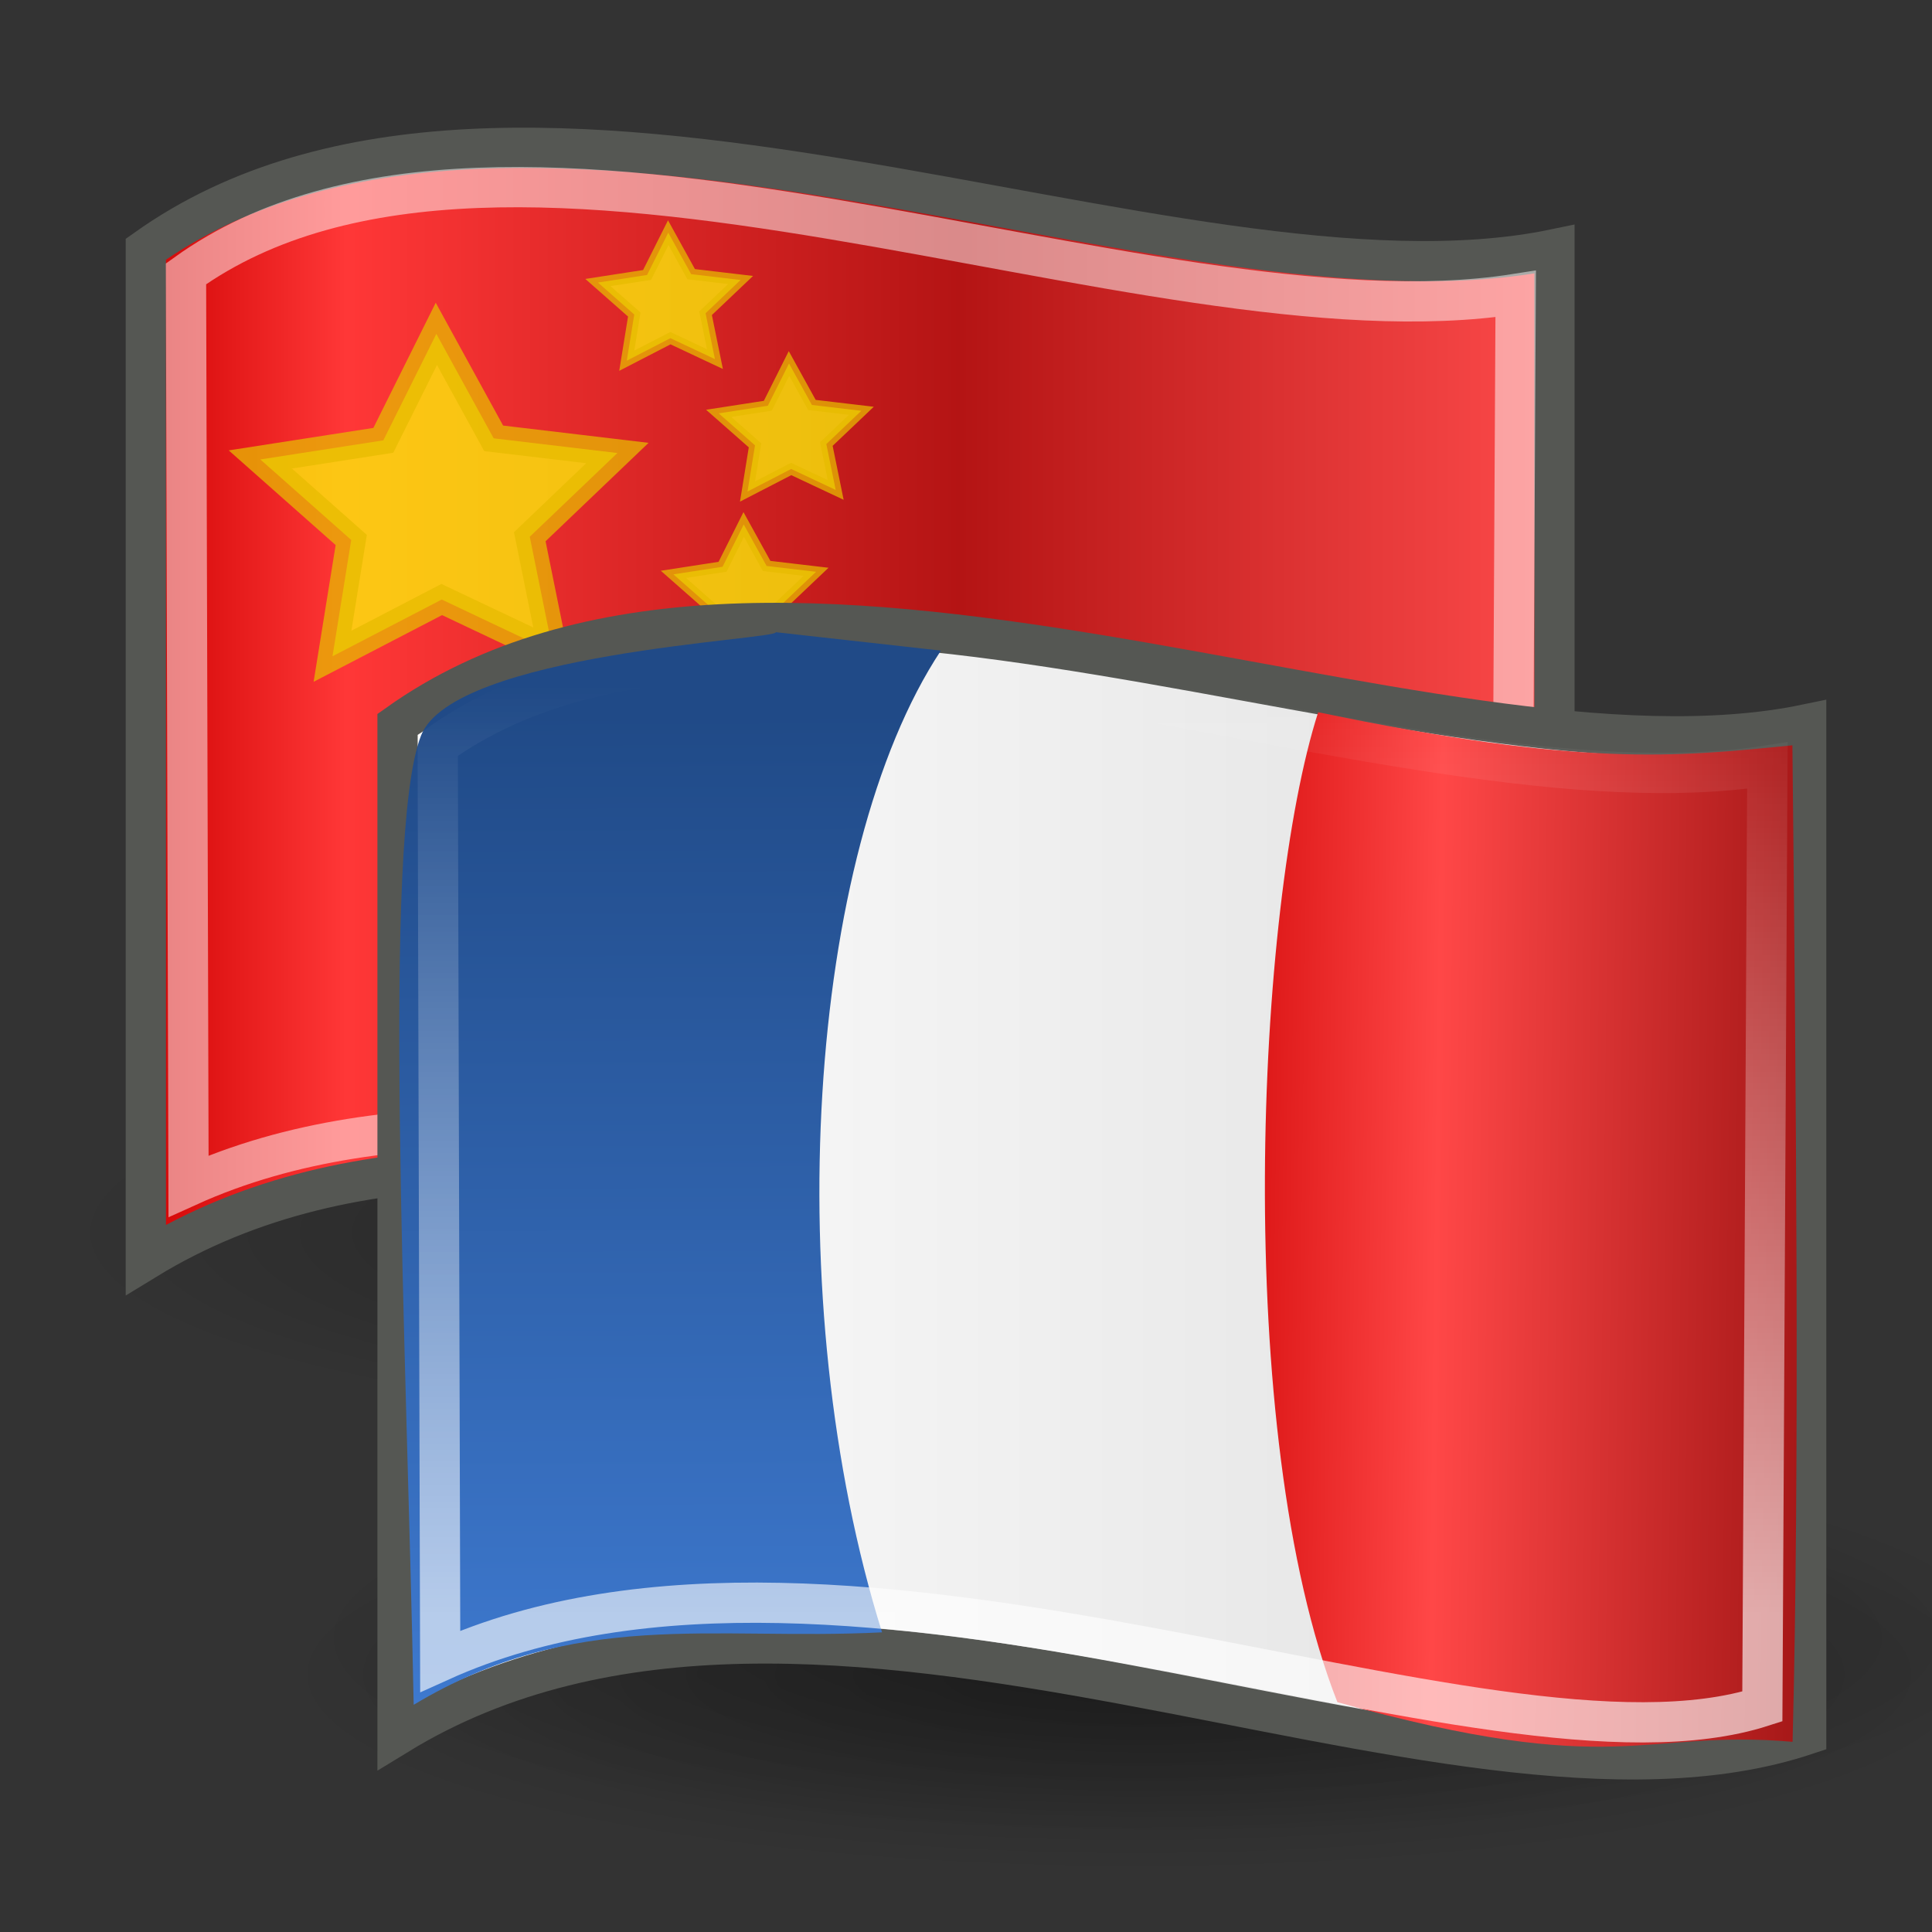 <?xml version="1.0" encoding="UTF-8" standalone="no"?>
<!-- Created with Inkscape (http://www.inkscape.org/) -->
<svg
   xmlns:dc="http://purl.org/dc/elements/1.1/"
   xmlns:cc="http://web.resource.org/cc/"
   xmlns:rdf="http://www.w3.org/1999/02/22-rdf-syntax-ns#"
   xmlns:svg="http://www.w3.org/2000/svg"
   xmlns="http://www.w3.org/2000/svg"
   xmlns:xlink="http://www.w3.org/1999/xlink"
   xmlns:sodipodi="http://inkscape.sourceforge.net/DTD/sodipodi-0.dtd"
   xmlns:inkscape="http://www.inkscape.org/namespaces/inkscape"
   inkscape:export-ydpi="90.000000"
   inkscape:export-xdpi="90.000000"
   inkscape:export-filename="/home/jimmac/Desktop/wi-fi.png"
   width="48px"
   height="48px"
   id="svg11300"
   sodipodi:version="0.32"
   inkscape:version="0.43"
   sodipodi:docbase="/home/andrew/Desktop/tango-modern/scalable/apps"
   sodipodi:docname="preferences-desktop-locale.svg">
  <rect width="100%" height="100%" fill="#333333" stroke="none"/>
  <defs
     id="defs3">
    <linearGradient
       inkscape:collect="always"
       id="linearGradient3289">
      <stop
         style="stop-color:#ffffff;stop-opacity:1;"
         offset="0"
         id="stop3291" />
      <stop
         style="stop-color:#ffffff;stop-opacity:0;"
         offset="1"
         id="stop3293" />
    </linearGradient>
    <linearGradient
       inkscape:collect="always"
       id="linearGradient16591">
      <stop
         style="stop-color:#000000;stop-opacity:1;"
         offset="0"
         id="stop16593" />
      <stop
         style="stop-color:#000000;stop-opacity:0;"
         offset="1"
         id="stop16595" />
    </linearGradient>
    <linearGradient
       id="linearGradient16542">
      <stop
         style="stop-color:#2e3436;stop-opacity:1;"
         offset="0"
         id="stop16544" />
      <stop
         id="stop16550"
         offset="0.273"
         style="stop-color:#505a5d;stop-opacity:1;" />
      <stop
         style="stop-color:#141717;stop-opacity:1;"
         offset="0.636"
         id="stop16554" />
      <stop
         style="stop-color:#2e3436;stop-opacity:1;"
         offset="1"
         id="stop16546" />
    </linearGradient>
    <linearGradient
       id="linearGradient16532">
      <stop
         style="stop-color:#cc0000;stop-opacity:1;"
         offset="0"
         id="stop16534" />
      <stop
         id="stop16540"
         offset="0.242"
         style="stop-color:#ff4747;stop-opacity:1;" />
      <stop
         style="stop-color:#9b1212;stop-opacity:1;"
         offset="0.61"
         id="stop16552" />
      <stop
         style="stop-color:#cc0000;stop-opacity:1;"
         offset="1"
         id="stop16536" />
    </linearGradient>
    <linearGradient
       id="linearGradient16522">
      <stop
         style="stop-color:#edd400;stop-opacity:1;"
         offset="0"
         id="stop16524" />
      <stop
         id="stop16530"
         offset="0.273"
         style="stop-color:#fff491;stop-opacity:1;" />
      <stop
         style="stop-color:#edd400;stop-opacity:1;"
         offset="1"
         id="stop16526" />
    </linearGradient>
    <linearGradient
       id="linearGradient16514">
      <stop
         id="stop16516"
         offset="0"
         style="stop-color:#ffffff;stop-opacity:1;" />
      <stop
         style="stop-color:#bebebe;stop-opacity:1;"
         offset="0.424"
         id="stop16518" />
      <stop
         id="stop16520"
         offset="1"
         style="stop-color:#ebebeb;stop-opacity:1;" />
    </linearGradient>
    <linearGradient
       id="linearGradient16494">
      <stop
         style="stop-color:#204a87;stop-opacity:1;"
         offset="0"
         id="stop16496" />
      <stop
         id="stop16502"
         offset="0.212"
         style="stop-color:#3f7bd2;stop-opacity:1;" />
      <stop
         style="stop-color:#204a87;stop-opacity:1;"
         offset="1"
         id="stop16498" />
    </linearGradient>
    <linearGradient
       id="linearGradient16468">
      <stop
         style="stop-color:#cc0000;stop-opacity:1;"
         offset="0"
         id="stop16470" />
      <stop
         id="stop16476"
         offset="0.152"
         style="stop-color:#ff3737;stop-opacity:1;" />
      <stop
         style="stop-color:#b41414;stop-opacity:1;"
         offset="0.576"
         id="stop16478" />
      <stop
         style="stop-color:#ff4c4c;stop-opacity:1;"
         offset="1"
         id="stop16472" />
    </linearGradient>
    <linearGradient
       id="linearGradient16451">
      <stop
         style="stop-color:#ffffff;stop-opacity:1;"
         offset="0"
         id="stop16453" />
      <stop
         id="stop16459"
         offset="0.424"
         style="stop-color:#bebebe;stop-opacity:1;" />
      <stop
         style="stop-color:#ebebeb;stop-opacity:1;"
         offset="1"
         id="stop16455" />
    </linearGradient>
    <linearGradient
       id="linearGradient11520">
      <stop
         id="stop11522"
         offset="0"
         style="stop-color:#ffffff;stop-opacity:1;" />
      <stop
         id="stop11524"
         offset="1"
         style="stop-color:#dcdcdc;stop-opacity:1;" />
    </linearGradient>
    <linearGradient
       id="linearGradient11508"
       inkscape:collect="always">
      <stop
         id="stop11510"
         offset="0"
         style="stop-color:#000000;stop-opacity:1;" />
      <stop
         id="stop11512"
         offset="1"
         style="stop-color:#000000;stop-opacity:0;" />
    </linearGradient>
    <linearGradient
       id="linearGradient11494"
       inkscape:collect="always">
      <stop
         id="stop11496"
         offset="0"
         style="stop-color:#ef2929;stop-opacity:1;" />
      <stop
         id="stop11498"
         offset="1"
         style="stop-color:#ef2929;stop-opacity:0;" />
    </linearGradient>
    <linearGradient
       id="linearGradient11415">
      <stop
         id="stop11417"
         offset="0"
         style="stop-color:#204a87;stop-opacity:0;" />
      <stop
         style="stop-color:#204a87;stop-opacity:1;"
         offset="0.5"
         id="stop11423" />
      <stop
         id="stop11419"
         offset="1"
         style="stop-color:#204a87;stop-opacity:0;" />
    </linearGradient>
    <linearGradient
       id="linearGradient11399"
       inkscape:collect="always">
      <stop
         id="stop11401"
         offset="0"
         style="stop-color:#000000;stop-opacity:1;" />
      <stop
         id="stop11403"
         offset="1"
         style="stop-color:#000000;stop-opacity:0;" />
    </linearGradient>
    <linearGradient
       gradientTransform="translate(-60.286,-0.286)"
       y2="34.462"
       x2="43.616"
       y1="3.774"
       x1="15.828"
       gradientUnits="userSpaceOnUse"
       id="linearGradient11425"
       xlink:href="#linearGradient11415"
       inkscape:collect="always" />
    <linearGradient
       gradientTransform="translate(-60.571,0)"
       y2="39.034"
       x2="35.68"
       y1="9.346"
       x1="9.696"
       gradientUnits="userSpaceOnUse"
       id="linearGradient11427"
       xlink:href="#linearGradient11415"
       inkscape:collect="always" />
    <linearGradient
       y2="33.462"
       x2="26.759"
       y1="19.774"
       x1="13.267"
       gradientTransform="translate(-60.857,0.429)"
       gradientUnits="userSpaceOnUse"
       id="linearGradient11439"
       xlink:href="#linearGradient11415"
       inkscape:collect="always" />
    <radialGradient
       r="8.5"
       fy="39.143"
       fx="12.071"
       cy="39.143"
       cx="12.071"
       gradientTransform="matrix(1,0,0,0.487,0,20.065)"
       gradientUnits="userSpaceOnUse"
       id="radialGradient11441"
       xlink:href="#linearGradient11399"
       inkscape:collect="always" />
    <radialGradient
       gradientTransform="matrix(1.243,2.106784e-16,-2.106784e-16,1.243,-6.714,-3.743)"
       gradientUnits="userSpaceOnUse"
       r="3.834"
       fy="15.048"
       fx="27.577"
       cy="15.048"
       cx="27.577"
       id="radialGradient11500"
       xlink:href="#linearGradient11494"
       inkscape:collect="always" />
    <radialGradient
       r="3.834"
       fy="16.049"
       fx="27.577"
       cy="16.049"
       cx="27.577"
       gradientTransform="matrix(1.243,2.106784e-16,-2.106784e-16,1.243,-6.714,-3.743)"
       gradientUnits="userSpaceOnUse"
       id="radialGradient11504"
       xlink:href="#linearGradient11494"
       inkscape:collect="always" />
    <radialGradient
       gradientUnits="userSpaceOnUse"
       gradientTransform="matrix(1,0,0,0.338,2.166583e-14,29.482)"
       r="6.566"
       fy="44.565"
       fx="30.204"
       cy="44.565"
       cx="30.204"
       id="radialGradient11514"
       xlink:href="#linearGradient11508"
       inkscape:collect="always" />
    <radialGradient
       gradientTransform="matrix(1.995,-1.651527e-32,0,1.995,-24.325,-35.701)"
       gradientUnits="userSpaceOnUse"
       r="20.531"
       fy="35.878"
       fx="24.446"
       cy="35.878"
       cx="24.446"
       id="radialGradient11526"
       xlink:href="#linearGradient11520"
       inkscape:collect="always" />
    <radialGradient
       r="6.566"
       fy="44.565"
       fx="30.204"
       cy="44.565"
       cx="30.204"
       gradientTransform="matrix(1,0,0,0.338,3.185827e-15,29.482)"
       gradientUnits="userSpaceOnUse"
       id="radialGradient11532"
       xlink:href="#linearGradient11508"
       inkscape:collect="always" />
    <radialGradient
       inkscape:collect="always"
       xlink:href="#linearGradient11508"
       id="radialGradient1348"
       gradientUnits="userSpaceOnUse"
       gradientTransform="matrix(1,0,0,0.338,-1.353344e-14,29.482)"
       cx="30.204"
       cy="44.565"
       fx="30.204"
       fy="44.565"
       r="6.566" />
    <radialGradient
       inkscape:collect="always"
       xlink:href="#linearGradient11520"
       id="radialGradient1350"
       gradientUnits="userSpaceOnUse"
       gradientTransform="matrix(1.995,-1.651527e-32,0,1.995,-24.325,-35.701)"
       cx="24.446"
       cy="35.878"
       fx="24.446"
       fy="35.878"
       r="20.531" />
    <radialGradient
       inkscape:collect="always"
       xlink:href="#linearGradient11494"
       id="radialGradient1352"
       gradientUnits="userSpaceOnUse"
       gradientTransform="matrix(1.243,2.106784e-16,-2.106784e-16,1.243,-6.714,-3.743)"
       cx="27.577"
       cy="16.049"
       fx="27.577"
       fy="16.049"
       r="3.834" />
    <radialGradient
       inkscape:collect="always"
       xlink:href="#linearGradient11494"
       id="radialGradient1354"
       gradientUnits="userSpaceOnUse"
       gradientTransform="matrix(1.243,2.106784e-16,-2.106784e-16,1.243,-6.714,-3.743)"
       cx="27.577"
       cy="15.048"
       fx="27.577"
       fy="15.048"
       r="3.834" />
    <radialGradient
       inkscape:collect="always"
       xlink:href="#linearGradient11508"
       id="radialGradient1356"
       gradientUnits="userSpaceOnUse"
       gradientTransform="matrix(1,0,0,0.338,2.220359e-14,29.482)"
       cx="30.204"
       cy="44.565"
       fx="30.204"
       fy="44.565"
       r="6.566" />
    <radialGradient
       inkscape:collect="always"
       xlink:href="#linearGradient11520"
       id="radialGradient1366"
       gradientUnits="userSpaceOnUse"
       gradientTransform="matrix(2.049,-1.696401e-32,0,2.049,-25.65,-37.311)"
       cx="24.446"
       cy="35.878"
       fx="24.446"
       fy="35.878"
       r="20.531" />
    <linearGradient
       inkscape:collect="always"
       xlink:href="#linearGradient16451"
       id="linearGradient16457"
       x1="0.914"
       y1="16.711"
       x2="37.623"
       y2="16.711"
       gradientUnits="userSpaceOnUse" />
    <linearGradient
       inkscape:collect="always"
       xlink:href="#linearGradient16451"
       id="linearGradient16464"
       gradientUnits="userSpaceOnUse"
       x1="0.914"
       y1="16.711"
       x2="37.623"
       y2="16.711"
       gradientTransform="matrix(0.98,0,0,1,0.116,0)" />
    <linearGradient
       inkscape:collect="always"
       xlink:href="#linearGradient16468"
       id="linearGradient16474"
       x1="2"
       y1="23.791"
       x2="36"
       y2="23.791"
       gradientUnits="userSpaceOnUse" />
    <linearGradient
       inkscape:collect="always"
       xlink:href="#linearGradient16468"
       id="linearGradient16482"
       gradientUnits="userSpaceOnUse"
       x1="2"
       y1="23.791"
       x2="36"
       y2="23.791"
       gradientTransform="translate(0,-5.624)" />
    <linearGradient
       inkscape:collect="always"
       xlink:href="#linearGradient16468"
       id="linearGradient16486"
       gradientUnits="userSpaceOnUse"
       gradientTransform="translate(0,-11.248)"
       x1="2"
       y1="23.791"
       x2="36"
       y2="23.791" />
    <linearGradient
       inkscape:collect="always"
       xlink:href="#linearGradient16468"
       id="linearGradient16490"
       gradientUnits="userSpaceOnUse"
       gradientTransform="translate(0,-16.872)"
       x1="2"
       y1="23.791"
       x2="36"
       y2="23.791" />
    <linearGradient
       inkscape:collect="always"
       xlink:href="#linearGradient16494"
       id="linearGradient16500"
       x1="2"
       y1="8.502"
       x2="19"
       y2="8.502"
       gradientUnits="userSpaceOnUse" />
    <linearGradient
       inkscape:collect="always"
       xlink:href="#linearGradient16522"
       id="linearGradient16528"
       x1="11.002"
       y1="29.757"
       x2="46.999"
       y2="29.757"
       gradientUnits="userSpaceOnUse" />
    <linearGradient
       inkscape:collect="always"
       xlink:href="#linearGradient16532"
       id="linearGradient16538"
       x1="11.977"
       y1="29.749"
       x2="46.139"
       y2="29.749"
       gradientUnits="userSpaceOnUse" />
    <linearGradient
       inkscape:collect="always"
       xlink:href="#linearGradient16542"
       id="linearGradient16548"
       x1="11.977"
       y1="21.724"
       x2="46.139"
       y2="21.724"
       gradientUnits="userSpaceOnUse" />
    <radialGradient
       inkscape:collect="always"
       xlink:href="#linearGradient16591"
       id="radialGradient16597"
       cx="11.579"
       cy="37.393"
       fx="11.579"
       fy="37.393"
       r="16.882"
       gradientTransform="matrix(1,0,0,0.44,1.448928e-15,20.948)"
       gradientUnits="userSpaceOnUse" />
    <radialGradient
       inkscape:collect="always"
       xlink:href="#linearGradient16591"
       id="radialGradient4595"
       gradientUnits="userSpaceOnUse"
       gradientTransform="matrix(1,0,0,0.44,1.773104e-15,20.948)"
       cx="11.579"
       cy="37.393"
       fx="11.579"
       fy="37.393"
       r="16.882" />
    <radialGradient
       inkscape:collect="always"
       xlink:href="#linearGradient16591"
       id="radialGradient2304"
       gradientUnits="userSpaceOnUse"
       gradientTransform="matrix(1,0,0,0.44,4.623905e-15,20.948)"
       cx="11.579"
       cy="37.393"
       fx="11.579"
       fy="37.393"
       r="16.882" />
    <linearGradient
       inkscape:collect="always"
       xlink:href="#linearGradient11520"
       id="linearGradient2306"
       gradientUnits="userSpaceOnUse"
       gradientTransform="translate(53.625,17.837)"
       x1="11.002"
       y1="29.757"
       x2="46.999"
       y2="29.757" />
    <linearGradient
       inkscape:collect="always"
       xlink:href="#linearGradient16494"
       id="linearGradient2308"
       gradientUnits="userSpaceOnUse"
       gradientTransform="matrix(0,-1,1,0,47.787,81.879)"
       x1="13.568"
       y1="21.857"
       x2="46.139"
       y2="21.724" />
    <linearGradient
       inkscape:collect="always"
       xlink:href="#linearGradient16532"
       id="linearGradient2310"
       gradientUnits="userSpaceOnUse"
       gradientTransform="matrix(0,-0.681,1,0,63.101,68.223)"
       x1="18.597"
       y1="21.175"
       x2="18.361"
       y2="48.664" />
    <linearGradient
       inkscape:collect="always"
       xlink:href="#linearGradient3289"
       id="linearGradient2312"
       gradientUnits="userSpaceOnUse"
       gradientTransform="translate(53.625,17.837)"
       x1="29.018"
       y1="40.347"
       x2="29.018"
       y2="17.19" />
    <linearGradient
       inkscape:collect="always"
       xlink:href="#linearGradient16468"
       id="linearGradient2331"
       gradientUnits="userSpaceOnUse"
       gradientTransform="matrix(0.98,0,0,1,2.237,2.033)"
       x1="0.914"
       y1="16.711"
       x2="37.623"
       y2="16.711" />
    <radialGradient
       inkscape:collect="always"
       xlink:href="#linearGradient16591"
       id="radialGradient3242"
       gradientUnits="userSpaceOnUse"
       gradientTransform="matrix(1,0,0,0.44,-1.954166e-15,20.948)"
       cx="11.579"
       cy="37.393"
       fx="11.579"
       fy="37.393"
       r="16.882" />
    <linearGradient
       inkscape:collect="always"
       xlink:href="#linearGradient11520"
       id="linearGradient3244"
       gradientUnits="userSpaceOnUse"
       gradientTransform="translate(53.625,17.837)"
       x1="11.002"
       y1="29.757"
       x2="46.999"
       y2="29.757" />
    <linearGradient
       inkscape:collect="always"
       xlink:href="#linearGradient16494"
       id="linearGradient3246"
       gradientUnits="userSpaceOnUse"
       gradientTransform="matrix(0,-1,1,0,47.787,81.879)"
       x1="13.568"
       y1="21.857"
       x2="46.139"
       y2="21.724" />
    <linearGradient
       inkscape:collect="always"
       xlink:href="#linearGradient16532"
       id="linearGradient3248"
       gradientUnits="userSpaceOnUse"
       gradientTransform="matrix(0,-0.681,1,0,63.101,68.223)"
       x1="18.597"
       y1="21.175"
       x2="18.361"
       y2="48.664" />
    <linearGradient
       inkscape:collect="always"
       xlink:href="#linearGradient3289"
       id="linearGradient3250"
       gradientUnits="userSpaceOnUse"
       gradientTransform="translate(53.625,17.837)"
       x1="29.018"
       y1="40.347"
       x2="29.018"
       y2="17.19" />
    <linearGradient
       inkscape:collect="always"
       xlink:href="#linearGradient3289"
       id="linearGradient3253"
       gradientUnits="userSpaceOnUse"
       gradientTransform="translate(-1.625,-0.163)"
       x1="29.018"
       y1="40.347"
       x2="29.018"
       y2="17.19" />
    <linearGradient
       inkscape:collect="always"
       xlink:href="#linearGradient16532"
       id="linearGradient3256"
       gradientUnits="userSpaceOnUse"
       gradientTransform="matrix(0,-0.671,1.01,0,7.495,50.12)"
       x1="18.597"
       y1="21.175"
       x2="18.361"
       y2="48.664" />
    <linearGradient
       inkscape:collect="always"
       xlink:href="#linearGradient16494"
       id="linearGradient3259"
       gradientUnits="userSpaceOnUse"
       gradientTransform="matrix(0,-1,1.019,0,-7.79,63.879)"
       x1="13.568"
       y1="21.857"
       x2="46.139"
       y2="21.724" />
    <linearGradient
       inkscape:collect="always"
       xlink:href="#linearGradient11520"
       id="linearGradient3262"
       gradientUnits="userSpaceOnUse"
       gradientTransform="translate(-1.625,-0.163)"
       x1="11.002"
       y1="29.757"
       x2="46.999"
       y2="29.757" />
  </defs>
  <sodipodi:namedview
     stroke="#ef2929"
     fill="#fce94f"
     id="base"
     pagecolor="#ffffff"
     bordercolor="#666666"
     borderopacity="0.255"
     inkscape:pageopacity="0.0"
     inkscape:pageshadow="2"
     inkscape:zoom="7.9999999"
     inkscape:cx="17.826496"
     inkscape:cy="36.69825"
     inkscape:current-layer="layer1"
     showgrid="false"
     inkscape:grid-bbox="true"
     inkscape:document-units="px"
     inkscape:showpageshadow="false"
     inkscape:window-width="1272"
     inkscape:window-height="942"
     inkscape:window-x="1280"
     inkscape:window-y="27" />
  <g
     id="layer1"
     inkscape:label="Layer 1"
     inkscape:groupmode="layer">
    <path
       inkscape:r_cy="true"
       inkscape:r_cx="true"
       transform="matrix(1.23,0,0,0.662,8.116,5.866)"
       d="M 28.461 37.393 A 16.882 7.425 0 1 1  -5.303,37.393 A 16.882 7.425 0 1 1  28.461 37.393 z"
       sodipodi:ry="7.4246211"
       sodipodi:rx="16.882174"
       sodipodi:cy="37.393398"
       sodipodi:cx="11.578874"
       id="path4593"
       style="opacity:0.313;color:#000000;fill:url(#radialGradient4595);fill-opacity:1;fill-rule:evenodd;stroke:none;stroke-width:1;stroke-linecap:butt;stroke-linejoin:miter;marker:none;marker-start:none;marker-mid:none;marker-end:none;stroke-miterlimit:4;stroke-dasharray:none;stroke-dashoffset:0;stroke-opacity:1;visibility:visible;display:block;overflow:visible"
       sodipodi:type="arc" />
    <path
       sodipodi:type="arc"
       style="opacity:0.302;color:#000000;fill:url(#radialGradient16597);fill-opacity:1;fill-rule:evenodd;stroke:none;stroke-width:1;stroke-linecap:butt;stroke-linejoin:miter;marker:none;marker-start:none;marker-mid:none;marker-end:none;stroke-miterlimit:4;stroke-dasharray:none;stroke-dashoffset:0;stroke-opacity:1;visibility:visible;display:block;overflow:visible"
       id="path16589"
       sodipodi:cx="11.578874"
       sodipodi:cy="37.393398"
       sodipodi:rx="16.882174"
       sodipodi:ry="7.4246211"
       d="M 28.461 37.393 A 16.882 7.425 0 1 1  -5.303,37.393 A 16.882 7.425 0 1 1  28.461 37.393 z"
       transform="matrix(1.262,0,0,0.662,14.293,15.942)"
       inkscape:r_cx="true"
       inkscape:r_cy="true" />
    <path
       style="color:#000000;fill:url(#linearGradient2331);fill-opacity:1.0;fill-rule:evenodd;stroke:#555753;stroke-width:1;stroke-linecap:butt;stroke-linejoin:miter;marker:none;marker-start:none;marker-mid:none;marker-end:none;stroke-miterlimit:4;stroke-dashoffset:0;stroke-opacity:1;visibility:visible;display:block;overflow:visible"
       d="M 3.623,6.192 C 12.806,-0.348 29.265,8.137 38.62,6.192 L 38.62,31.295 C 29.611,34.3 14.019,24.931 3.623,31.295 L 3.623,6.192 z "
       id="rect15576"
       sodipodi:nodetypes="ccccc" />
    <path
       sodipodi:nodetypes="ccccc"
       id="path16462"
       d="M 4.621,6.803 C 12.598,1.075 28.455,8.748 37.657,7.303 L 37.532,30.593 C 30.717,32.786 14.794,24.889 4.684,29.468 L 4.621,6.803 z "
       style="opacity:0.5;color:#000000;fill:none;fill-opacity:1;fill-rule:evenodd;stroke:#ffffff;stroke-width:1;stroke-linecap:butt;stroke-linejoin:miter;marker:none;marker-start:none;marker-mid:none;marker-end:none;stroke-miterlimit:4;stroke-dashoffset:0;stroke-opacity:1;visibility:visible;display:block;overflow:visible" />
    <path
       sodipodi:type="star"
       style="opacity:0.737;fill:#fcf909;fill-opacity:1;stroke:#e7bb00;stroke-opacity:1"
       id="path2333"
       sodipodi:sides="5"
       sodipodi:cx="15.25"
       sodipodi:cy="18.25"
       sodipodi:r1="6.4250488"
       sodipodi:r2="3.2125244"
       sodipodi:arg1="0.92340419"
       sodipodi:arg2="1.5517227"
       inkscape:flatsided="false"
       inkscape:rounded="0"
       inkscape:randomized="0"
       d="M 19.125,23.375 L 15.311,21.462 L 11.573,23.519 L 12.214,19.301 L 9.103,16.381 L 13.312,15.688 L 15.127,11.826 L 17.088,15.615 L 21.322,16.148 L 18.324,19.184 L 19.125,23.375 z "
       transform="matrix(0.726,0,0,0.685,-0.141,0.194)" />
    <path
       sodipodi:type="star"
       style="opacity:0.737;fill:#fcf909;fill-opacity:1;stroke:#e7bb00;stroke-opacity:1"
       id="path3226"
       sodipodi:sides="5"
       sodipodi:cx="15.25"
       sodipodi:cy="18.25"
       sodipodi:r1="6.4250488"
       sodipodi:r2="3.2125244"
       sodipodi:arg1="0.92340419"
       sodipodi:arg2="1.5517227"
       inkscape:flatsided="false"
       inkscape:rounded="0"
       inkscape:randomized="0"
       d="M 19.125,23.375 L 15.311,21.462 L 11.573,23.519 L 12.214,19.301 L 9.103,16.381 L 13.312,15.688 L 15.127,11.826 L 17.088,15.615 L 21.322,16.148 L 18.324,19.184 L 19.125,23.375 z "
       transform="matrix(0.29,0,0,0.272,12.216,2.564)" />
    <path
       sodipodi:type="star"
       style="opacity:0.737;fill:#fcf909;fill-opacity:1;stroke:#e7bb00;stroke-opacity:1"
       id="path3228"
       sodipodi:sides="5"
       sodipodi:cx="15.25"
       sodipodi:cy="18.25"
       sodipodi:r1="6.4250488"
       sodipodi:r2="3.2125244"
       sodipodi:arg1="0.92340419"
       sodipodi:arg2="1.5517227"
       inkscape:flatsided="false"
       inkscape:rounded="0"
       inkscape:randomized="0"
       d="M 19.125,23.375 L 15.311,21.462 L 11.573,23.519 L 12.214,19.301 L 9.103,16.381 L 13.312,15.688 L 15.127,11.826 L 17.088,15.615 L 21.322,16.148 L 18.324,19.184 L 19.125,23.375 z "
       transform="matrix(0.29,0,0,0.272,15.216,5.814)" />
    <path
       sodipodi:type="star"
       style="opacity:0.737;fill:#fcf909;fill-opacity:1;stroke:#e7bb00;stroke-opacity:1"
       id="path3230"
       sodipodi:sides="5"
       sodipodi:cx="15.25"
       sodipodi:cy="18.25"
       sodipodi:r1="6.4250488"
       sodipodi:r2="3.2125244"
       sodipodi:arg1="0.92340419"
       sodipodi:arg2="1.5517227"
       inkscape:flatsided="false"
       inkscape:rounded="0"
       inkscape:randomized="0"
       d="M 19.125,23.375 L 15.311,21.462 L 11.573,23.519 L 12.214,19.301 L 9.103,16.381 L 13.312,15.688 L 15.127,11.826 L 17.088,15.615 L 21.322,16.148 L 18.324,19.184 L 19.125,23.375 z "
       transform="matrix(0.29,0,0,0.272,14.091,9.814)" />
    <path
       sodipodi:type="star"
       style="opacity:0.737;fill:#fcf909;fill-opacity:1;stroke:#e7bb00;stroke-opacity:1"
       id="path3232"
       sodipodi:sides="5"
       sodipodi:cx="15.25"
       sodipodi:cy="18.25"
       sodipodi:r1="6.4250488"
       sodipodi:r2="3.2125244"
       sodipodi:arg1="0.92340419"
       sodipodi:arg2="1.5517227"
       inkscape:flatsided="false"
       inkscape:rounded="0"
       inkscape:randomized="0"
       d="M 19.125,23.375 L 15.311,21.462 L 11.573,23.519 L 12.214,19.301 L 9.103,16.381 L 13.312,15.688 L 15.127,11.826 L 17.088,15.615 L 21.322,16.148 L 18.324,19.184 L 19.125,23.375 z "
       transform="matrix(0.29,0,0,0.272,10.966,13.689)" />
    <path
       sodipodi:type="arc"
       style="opacity:0.302;color:#000000;fill:url(#radialGradient3242);fill-opacity:1;fill-rule:evenodd;stroke:none;stroke-width:1;stroke-linecap:butt;stroke-linejoin:miter;marker:none;marker-start:none;marker-mid:none;marker-end:none;stroke-miterlimit:4;stroke-dasharray:none;stroke-dashoffset:0;stroke-opacity:1;visibility:visible;display:block;overflow:visible"
       id="path2294"
       sodipodi:cx="11.578874"
       sodipodi:cy="37.393398"
       sodipodi:rx="16.882174"
       sodipodi:ry="7.4246211"
       d="M 28.461 37.393 A 16.882 7.425 0 1 1  -5.303,37.393 A 16.882 7.425 0 1 1  28.461 37.393 z"
       transform="matrix(1.262,0,0,0.662,13.64,16.84)"
       inkscape:r_cx="true"
       inkscape:r_cy="true" />
    <path
       sodipodi:nodetypes="ccccc"
       id="path2296"
       d="M 9.877,17.997 C 19.059,11.456 35.518,19.941 44.874,17.997 L 44.874,43.099 C 35.865,46.104 20.272,36.735 9.877,43.099 L 9.877,17.997 z "
       style="color:#000000;fill:url(#linearGradient3262);fill-opacity:1;fill-rule:evenodd;stroke:#555753;stroke-width:1;stroke-linecap:butt;stroke-linejoin:miter;marker:none;marker-start:none;marker-mid:none;marker-end:none;stroke-miterlimit:4;stroke-dashoffset:0;stroke-opacity:1;visibility:visible;display:block;overflow:visible" />
    <path
       style="color:#000000;fill:url(#linearGradient3259);fill-opacity:1;fill-rule:evenodd;stroke:none;stroke-width:1;stroke-linecap:butt;stroke-linejoin:miter;marker:none;marker-start:none;marker-mid:none;marker-end:none;stroke-miterlimit:4;stroke-dasharray:none;stroke-dashoffset:0;stroke-opacity:1;visibility:visible;display:block;overflow:visible"
       d="M 10.278,42.355 C 14.303,39.943 17.677,40.769 21.914,40.555 C 19.343,32.335 20.044,21.202 23.376,16.164 L 19.277,15.707 C 19.295,15.896 11.266,16.222 10.461,18.273 C 9.477,20.78 10.102,33.378 10.278,42.355 z "
       id="path2298"
       sodipodi:nodetypes="ccccsc" />
    <path
       sodipodi:nodetypes="ccccc"
       id="path2300"
       d="M 33.227,42.29 C 40.242,44.241 40.766,42.947 44.536,43.275 C 44.715,36.419 44.621,27.143 44.532,18.517 C 41.625,18.806 39.319,19.061 32.75,17.695 C 31.215,22.469 30.596,35.578 33.227,42.29 z "
       style="color:#000000;fill:url(#linearGradient3256);fill-opacity:1;fill-rule:evenodd;stroke:none;stroke-width:1;stroke-linecap:butt;stroke-linejoin:miter;marker:none;marker-start:none;marker-mid:none;marker-end:none;stroke-miterlimit:4;stroke-dasharray:none;stroke-dashoffset:0;stroke-opacity:1;visibility:visible;display:block;overflow:visible" />
    <path
       style="opacity:0.629;color:#000000;fill:none;fill-opacity:1;fill-rule:evenodd;stroke:url(#linearGradient3253);stroke-width:1;stroke-linecap:butt;stroke-linejoin:miter;marker:none;marker-start:none;marker-mid:none;marker-end:none;stroke-miterlimit:4;stroke-dashoffset:0;stroke-opacity:1;visibility:visible;display:block;overflow:visible"
       d="M 10.875,18.519 C 18.852,12.791 34.708,20.464 43.91,19.019 L 43.785,42.398 C 36.97,44.59 21.048,36.693 10.937,41.273 L 10.875,18.519 z "
       id="path2302"
       sodipodi:nodetypes="ccccc" />
  </g>
</svg>
